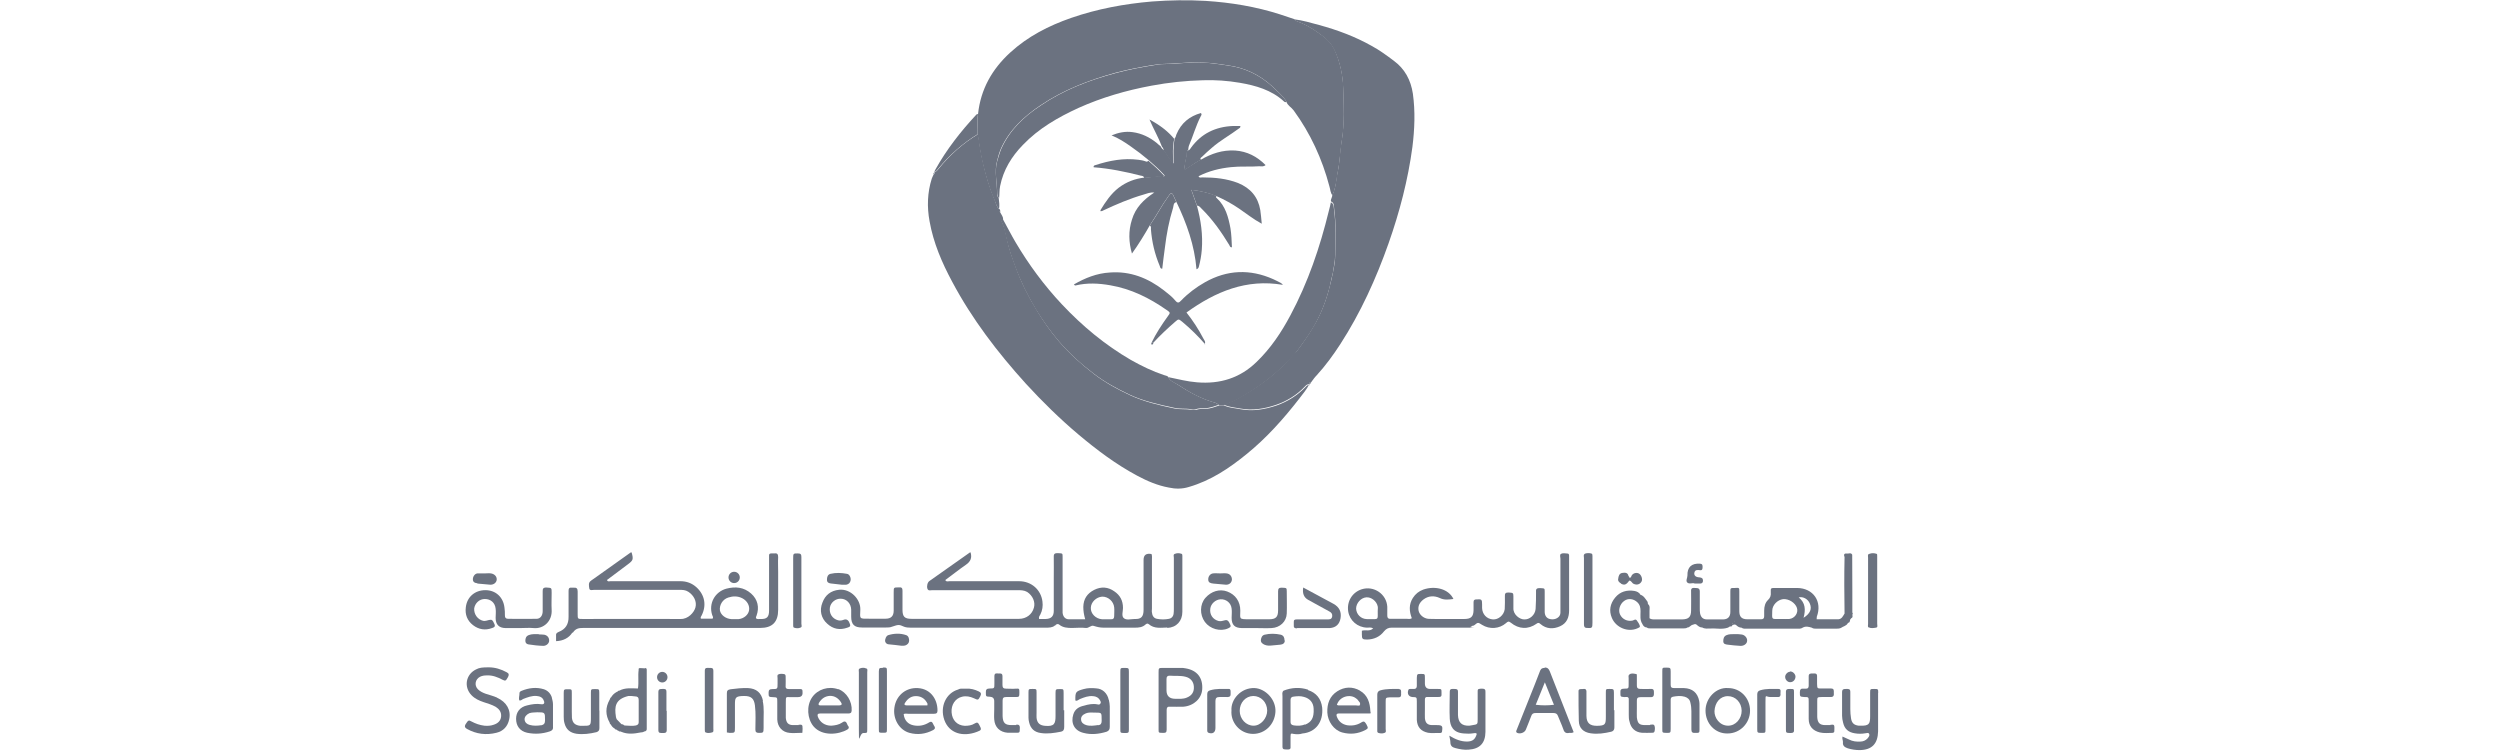 <svg version="1.2" xmlns="http://www.w3.org/2000/svg" viewBox="0 0 764.21 229.6" width="765" height="230">
	<title>digital2</title>
	<style>
		.s0 { fill: #6b7280 } 
	</style>
	<g>
	</g>
	<path class="s0" d="m400.21 117.42c-0.81 1.61-1.98 2.92-3.01 4.31-4.85 6.25-10.06 12.09-16.17 17.03-5.35 4.36-10.97 8.09-17.62 10.02-2.02 0.63-4.09 0.63-6.11 0.18-3.46-0.63-6.6-1.98-9.7-3.64-6.47-3.46-12.32-7.86-17.93-12.58-5.71-4.81-11.06-10.07-16.09-15.55-8.62-9.52-16.44-19.72-22.51-31.14-3.14-5.84-5.75-11.9-6.92-18.51-0.81-4.36-0.67-8.76 0.68-13.03 0.13-0.4 0.4-0.85 0.58-1.3 0.31-0.09 0.36-0.41 0.36-0.68 0.49-0.17 0.81-0.62 1.17-1.03 3.41-4.22 7.41-7.77 12.04-10.56 0.4 2.83 0.81 5.75 1.48 8.58 0.9 3.96 2.02 7.82 3.64 11.6 0.36 0.94 0.54 2.06 1.39 2.74q-0.14 0.6 0.32 1.08c0.31 0.67 0.9 1.25 0.81 2.06-0.41 0.32-0.5 0.59-0.23 1.04 0.81 1.66 1.08 3.46 1.49 5.25 0.58 2.79 1.57 5.44 2.56 8.14 1.66 4.58 3.77 8.89 6.33 13.07 2.07 3.46 4.36 6.74 7.01 9.84 3.24 3.78 6.88 7.01 10.74 9.98 3.33 2.56 7.05 4.58 10.87 6.38 4.36 2.02 8.99 3.1 13.66 4.09 1.67 0.35 3.42 0.09 5.22 0.4 0.44 0.04 0.98 0.04 1.43 0 0.9-0.31 1.85-0.31 2.79-0.31 1.53 0 2.87-0.59 4.31-1.04 0.41 0 0.9 0 1.35 0 1.62 0.81 3.33 0.81 5.08 1.17 3.77 0.72 7.46 0.04 10.96-1.12 3.33-1.17 6.29-3.01 8.76-5.53 0.41-0.4 0.68-0.9 1.4-0.67z"/>
	<path class="s0" d="m305.4 63.77c-0.85-0.72-0.98-1.8-1.43-2.7-1.62-3.77-2.7-7.68-3.64-11.59-0.68-2.88-1.04-5.71-1.49-8.58 0.14-2.07-0.31-4.14 0.14-6.2 0.81-7.51 4.27-13.62 9.79-18.69 5.44-4.99 11.82-8.23 18.65-10.61 8.04-2.78 16.31-4.31 24.76-5.03 5.44-0.41 10.92-0.5 16.35-0.18 7.73 0.49 15.37 1.75 22.78 4.13 1.44 0.5 2.93 0.95 4.32 1.44 0.18 0.32 0.45 0.49 0.81 0.63 2.33 0.81 4.45 2.02 6.47 3.46 2.06 1.39 3.91 2.88 5.03 5.21 1.71 3.78 2.56 7.77 2.7 11.86 0.13 5.31 0.44 10.61-0.45 15.95-0.36 2.39-0.54 4.86-0.86 7.28-0.18 1.49-0.54 2.97-0.72 4.5-0.27 1.7-0.58 3.46-1.3 4.98-0.67-0.8-0.63-1.84-0.94-2.78-2.2-8.36-5.8-16.18-10.92-23.19-0.68-0.94-1.8-1.43-2.2-2.6-0.23-0.41-0.45-0.81-0.77-1.17-1.12-1.3-2.33-2.47-3.59-3.6-3.82-3.5-8.31-5.66-13.44-6.38-3.64-0.58-7.37-1.07-11.09-0.94-2.88 0.14-5.76 0.45-8.59 0.49-1.16 0-2.33 0.23-3.46 0.36-3.82 0.63-7.59 1.35-11.32 2.34-8.13 2.25-15.91 5.21-22.96 9.98-5.03 3.37-9.44 7.45-12.04 13.16-0.54 1.26-0.9 2.56-1.21 3.86-0.86 3.24 0.04 6.52 0 9.8 0 0.54 0.18 1.17 0.53 1.62 0.14 1.03 0.27 2.15 0.09 3.19z"/>
	<path class="s0" d="m407.22 59.72c0.76-1.61 1.08-3.37 1.3-5.03 0.18-1.48 0.59-2.96 0.77-4.49 0.31-2.43 0.4-4.9 0.85-7.28 0.85-5.3 0.63-10.6 0.45-15.95-0.13-4.05-0.94-8.04-2.74-11.82-1.12-2.34-2.97-3.82-4.99-5.26-2.02-1.43-4.13-2.65-6.47-3.46-0.4-0.13-0.63-0.31-0.81-0.62 2.56 0.31 5.13 1.07 7.64 1.75 5.62 1.53 11.05 3.55 16.13 6.42 2.34 1.26 4.54 2.88 6.7 4.5 3.41 2.51 5.21 5.93 5.84 10.06 0.76 5.44 0.54 10.87-0.14 16.31-1.34 10.02-3.91 19.86-7.28 29.43-3.81 10.79-8.53 21.21-14.78 30.87-2.16 3.33-4.49 6.52-7.19 9.48-0.63 0.63-1.12 1.35-1.66 2.07-0.45 0-0.63 0.27-0.63 0.72-0.63-0.14-0.99 0.31-1.35 0.67-2.47 2.61-5.52 4.45-8.76 5.57-3.55 1.22-7.23 1.84-11.01 1.13-1.7-0.32-3.46-0.41-5.07-1.22 1.43-0.58 2.96-1.03 4.35-1.84 5.4-3.06 10.61-6.52 14.92-11.23 4.31-4.68 2.34-2.16 3.28-3.46 1.71-2.29 3.33-4.63 4.81-7.1 2.38-3.87 4-8.13 5.12-12.58 0.36-1.44 0.72-2.83 0.99-4.32 0.36-1.79 0.67-3.5 0.67-5.3 0.05-4.63 0.32-9.25-0.31-13.84-0.14-0.85 0.13-1.93-0.99-2.42-0.18-0.72 0.5-1.26 0.36-1.98z"/>
	<path class="s0" d="m298.98 34.79c-0.45 2.02 0 4.13-0.14 6.15q-6.91 4.27-12.04 10.56c-0.31 0.41-0.67 0.81-1.17 1.03 0-0.35 0.27-0.67 0.36-0.89 3.42-6.11 7.69-11.55 12.45-16.67 0.09-0.14 0.27-0.14 0.49-0.18z"/>
	<path class="s0" d="m400.21 117.42c0-0.45 0.14-0.68 0.63-0.72-0.09 0.27-0.27 0.58-0.63 0.72z"/>
	<path class="s0" d="m285.72 52.53c0 0.32-0.09 0.59-0.4 0.68q0-0.47 0.4-0.68z"/>
	<path class="s0" d="m306.57 66.91c1.31 2.38 2.52 4.77 3.87 7.06 4.04 6.83 8.71 13.16 14.15 18.96 6.25 6.65 13.21 12.44 21.12 17.03 3.28 1.84 6.6 3.46 10.15 4.63 0.45 0.13 0.95 0.22 1.26 0.53 0.5 1.31 1.8 1.62 2.79 2.3 3.55 2.33 7.28 4.4 11.45 5.57 0.5 0.09 0.81 0.49 1.26 0.67-1.43 0.41-2.83 1.04-4.31 1.04-0.94 0-1.89 0-2.79 0.31q-0.68 0.2-1.43 0c-1.71-0.31-3.6 0-5.26-0.45-4.63-0.99-9.3-2.02-13.62-4.04-3.81-1.8-7.54-3.82-10.87-6.38-3.91-2.97-7.55-6.25-10.74-9.98-2.65-3.1-4.94-6.38-7.05-9.84-2.47-4.13-4.63-8.49-6.29-13.07-0.99-2.65-1.89-5.31-2.56-8.14-0.41-1.75-0.72-3.59-1.49-5.25-0.27-0.45-0.13-0.81 0.23-1.13z"/>
	<path class="s0" d="m372.67 123.71c-0.41-0.18-0.72-0.54-1.22-0.68-4.22-1.12-7.9-3.19-11.5-5.57-0.99-0.58-2.29-0.99-2.78-2.25 2.92 0.59 5.79 1.35 8.76 1.58 7.01 0.58 13.12-1.31 18.15-6.2 4.31-4.14 7.59-9.03 10.38-14.29 5.39-10.07 9.03-20.8 11.73-31.86 0.27-0.9 0.45-1.84 0.63-2.69 1.03 0.49 0.85 1.52 0.98 2.38 0.63 4.67 0.41 9.3 0.32 13.84 0 1.75-0.41 3.55-0.67 5.3-0.32 1.48-0.72 2.92-0.99 4.36-1.13 4.4-2.74 8.62-5.13 12.58-1.48 2.47-3.19 4.81-4.85 7.1-0.9 1.21-2.16 2.29-3.23 3.46-4.36 4.62-9.48 8.13-14.97 11.23-1.34 0.72-2.87 1.21-4.31 1.8q-0.74 0-1.35 0z"/>
	<path class="s0" d="m305.4 63.77c0.41 0.27 0.41 0.67 0.32 1.12-0.32-0.31-0.45-0.67-0.32-1.12z"/>
	<path class="s0" d="m393.29 31.15c-0.31 0-0.63 0-0.81-0.23-3.82-3.5-8.58-4.85-13.52-5.7-3.69-0.63-7.46-0.9-11.23-0.77-5.31 0.14-10.47 0.68-15.73 1.66-7.73 1.44-15.19 3.6-22.29 6.79-6.29 2.88-12.22 6.29-17.03 11.32-3.46 3.55-5.97 7.64-6.96 12.58-0.27 1.31-0.14 2.61-0.32 3.82-0.35-0.49-0.58-1.12-0.58-1.61 0-3.24-0.9-6.52 0-9.8 0.4-1.3 0.76-2.61 1.26-3.82 2.6-5.75 6.92-9.84 12.04-13.21 7.01-4.76 14.78-7.73 22.96-9.93 3.69-0.99 7.5-1.75 11.28-2.34 1.17-0.22 2.34-0.4 3.46-0.4 2.83 0 5.75-0.36 8.58-0.49 3.77-0.18 7.46 0.4 11.1 0.94q7.61 1.09 13.48 6.42c1.21 1.17 2.51 2.3 3.55 3.55 0.31 0.41 0.58 0.77 0.76 1.22z"/>
	<path class="s0" d="m356.81 191.87c2.83-0.14 4.62-2.11 4.62-4.94 0-5.4 0-10.7 0-16.04 0-5.4 0-0.77 0-1.08 0-0.23-0.04-0.54-0.22-0.59-0.72-0.27-1.44-0.27-2.07 0-0.58 0.18-0.31 0.77-0.31 1.22 0 5.16 0 10.29 0 15.5 0 0.54 0 1.17-0.09 1.71-0.14 0.8-0.68 1.3-1.39 1.43q-1.85 0.36-3.69 0c-0.99-0.18-1.44-0.99-1.53-1.93-0.09-0.36 0-0.81 0-1.21 0-4.99 0-10.02 0-14.96 0-0.54 0.09-1.17-0.13-1.71q-2.43-0.45-2.43 1.8c0 5.12 0 10.15 0 15.27 0 2.07-0.72 2.88-2.69 2.79-1.17 0-2.61 0.49-3.42-0.32-0.67-0.67-0.18-2.02-0.18-3.05 0-2.25-0.9-3.91-2.65-5.08-1.89-1.35-4-1.53-6.15-0.45-2.12 1.08-3.28 2.74-3.33 5.21 0 1.22 0.18 2.38 0.58 3.78-1.79 0-3.37 0-4.98 0-1.13 0-1.8-0.81-1.93-1.98 0-0.45 0-0.81 0-1.26 0-5.3 0-10.56 0-15.86 0-1.12 0-1.03-1.44-1.12-0.81 0-1.31 0.09-1.26 1.12 0.04 2.16 0 4.32 0 6.47 0 3.37 0 6.7 0 10.07 0 1.66-0.81 2.42-2.47 2.47q-1.04 0-2.02 0c-0.18-0.68 0.22-1.04 0.4-1.4 0.63-1.25 0.81-2.6 0.63-3.95-0.45-3.59-3.37-6.2-7.14-6.2q-10.65 0-21.3 0c-0.36 0-0.95 0.27-1.26-0.36 2.11-1.53 4.09-3.14 6.25-4.63 1.48-0.99 1.97-2.15 1.48-3.82-0.05 0-0.18 0-0.18 0-4.14 2.92-8.22 5.8-12.36 8.72-0.63 0.4-0.9 1.53-0.67 2.34 0.27 0.81 0.99 0.49 1.48 0.49 0.54 0 1.17 0 1.8 0h24.31c0.98 0 1.97 0 2.92 0.54 1.7 1.12 2.56 3.1 2.06 4.81-0.54 2.06-2.33 3.41-4.53 3.41q-16.52 0-32.89 0c-2.12 0-2.75-0.67-2.75-2.78 0-1.89 0-3.87 0-5.8 0-0.72-0.18-1.12-0.98-1.03 0 0-0.14 0-0.18 0-1.53 0-1.53 0-1.53 1.48q0 2.77 0 5.62c0 1.66-0.81 2.47-2.47 2.47-1.67 0-3.28 0-4.95 0-3.1 0-2.92 0.18-2.78-2.74 0.13-3.19-2.97-6.47-6.47-6.11-2.56 0.27-4.27 1.61-5.12 3.95-0.95 2.34-0.41 4.76 1.48 6.43 1.8 1.66 3.86 2.02 6.15 1.21 0.5-0.18 1.04-0.27 0.81-1.03q-0.54-1.77-1.75-1.44c-0.58 0.22-1.21 0.4-1.89 0.22-1.79-0.49-2.78-2.06-2.51-3.91 0.22-1.52 1.75-2.78 3.37-2.69 1.75 0.04 3.1 1.48 3.14 3.37 0 0.67 0 1.43 0 2.11 0 2.38 0.95 3.32 3.28 3.32q3.69 0 7.42 0c0.54 0 1.17 0 1.7-0.22 2.16-0.72 2.16-0.72 3.82 0 0.63 0.22 1.26 0.27 1.94 0.27 13.74 0 27.58 0 41.33 0 0.95 0 1.94 0 2.7-0.59h0.04v-0.09c0.18 0 0.32-0.04 0.32-0.22 0.36-0.18 0.67-0.36 1.08 0 1.12 0.9 2.47 0.99 3.86 0.99 1.39 0 2.83-0.18 4.18 0 0.99 0.13 1.62-0.94 2.47-0.63 0.99 0.31 1.93 0.54 2.92 0.54 3.19 0 6.47 0 9.66 0 1.17 0 2.34-0.09 3.28-0.99 0.32-0.22 0.54-0.4 0.95-0.09 1.7 1.48 3.72 1.08 5.7 1.03zm-16.22-3.64c0 0.72-0.31 1.04-1.03 0.99-0.5 0-0.95 0-1.44 0-0.49 0-0.81 0-1.21 0-1.98-0.13-3.55-1.75-3.46-3.5 0.04-1.75 1.66-3.28 3.46-3.42 1.84-0.04 3.5 1.44 3.68 3.28 0.09 0.86 0 1.8 0 2.65z"/>
	<path class="s0" d="m175.1 193.35c0.81-1.3 1.8-1.48 3.19-1.48q27.05 0 54.1 0c3.68 0 5.48-1.8 5.48-5.53v-11.59c0-1.53-0.09-3.06 0-4.54 0-0.99-0.36-1.26-1.26-1.12-0.27 0-0.58 0-0.85 0q-0.74-0.01-0.67 0.72 0 0.4 0 0.67c0 5.39 0 10.69 0 16.09 0 1.97-0.68 2.65-2.65 2.56-0.45 0-0.95 0.13-1.31-0.18-0.13-0.32 0-0.54 0.14-0.86 0.9-2.51 0.36-4.94-1.67-6.74-2.24-1.97-4.8-2.2-7.59-1.48-3.5 0.99-5.44 4.54-4.31 8.04 0.09 0.36 0.49 0.72 0.09 1.13h-3.55c-0.18-0.45 0.09-0.72 0.22-0.95 1.58-3.1 0.99-6.29-1.53-8.62-1.43-1.31-3.1-1.89-4.98-1.89q-10.65 0-21.3 0c-0.4 0-0.81 0.27-1.12-0.36 2.15-1.62 4.26-3.19 6.42-4.81 1.62-1.21 1.71-1.52 1.12-3.64-0.13 0-0.26 0-0.31 0.05q-5.75 4.09-11.5 8.18c-0.23 0.18-0.5 0.31-0.68 0.49-0.8 0.58-0.54 1.53-0.45 2.29 0.14 0.77 0.95 0.45 1.49 0.45 0.49 0 0.94 0 1.44 0h24.62c0.94 0 1.84 0 2.74 0.59 1.71 1.12 2.65 3.01 2.16 4.8-0.41 1.53-2.25 3.6-4.54 3.51-9.98-0.05-19.91 0-29.93 0-1.53 0-1.53 0-1.53-1.53q0-3.41 0-6.87c0-0.9-0.31-1.26-1.25-1.17q-0.27 0-0.54 0c-0.77-0.09-0.99 0.22-0.99 0.99 0 2.65 0 5.34 0 7.9 0.04 2.3-0.94 3.82-3.01 4.63-0.59 0.27-0.9 0.5-0.81 1.13 0 0.49 0 1.03 0 1.7 2.2-0.09 3.95-0.99 4.99-2.65zm47.54-10.78c1.39-0.45 2.83-0.5 4.26 0.22 1.49 0.77 2.34 2.29 2.07 3.73-0.22 1.3-1.53 2.47-3.14 2.65-0.41 0-0.9 0-1.4 0q-0.48 0-0.9 0c-1.75-0.13-3.19-1.26-3.46-2.65-0.22-1.62 0.81-3.41 2.57-3.95z"/>
	<path class="s0" d="m469.63 190.61c0.58-0.4 0.81-0.36 1.3 0.09 1.8 1.53 3.91 1.57 5.93 0.67 2.12-0.94 2.79-2.74 2.79-4.89 0-5.26 0-10.43 0-15.68 0-0.36 0-0.68 0-1.04 0-0.31-0.13-0.63-0.45-0.63-0.67-0.04-1.48-0.22-2.02 0.09-0.49 0.27-0.18 0.99-0.18 1.49q0 7.81 0 15.63c0 0.63 0.09 1.31-0.31 1.89-0.63 0.85-1.8 1.21-2.97 0.9-0.94-0.23-1.48-0.99-1.53-2.07q0-3.1 0-6.2c0-1.17 0-1.08-1.44-1.17-0.85 0-1.3 0.14-1.21 1.13 0 1.7 0 3.5-0.13 5.25-0.14 1.84-1.85 3.33-3.55 3.19-1.26 0-3.37-1.44-3.24-3.5q0-1.75 0-3.55c0-1.08-0.13-1.08-1.44-1.17-0.98-0.04-1.21 0.31-1.16 1.17 0 1.3 0.04 2.6-0.05 3.91-0.22 1.84-1.98 3.28-3.64 3.14-1.89-0.13-3.23-1.61-3.28-3.5 0-0.36 0-0.68 0-1.08 0-1.53-0.13-1.66-1.75-1.53-0.54 0-0.86 0.18-0.86 0.81 0 0.81 0 1.66 0 2.47-0.04 2.02-0.8 2.7-2.83 2.7-2.78 0-5.48 0-8.26 0-0.95 0-1.85 0-2.79-0.05-1.48-0.18-2.65-1.26-2.92-2.47-0.27-1.44 0.31-2.51 1.44-3.41 1.53-1.17 3.28-1.26 4.99-0.5 1.43 0.72 2.78 0.5 4.22 0.32-1.44-3.06-5.57-4.14-9.21-2.88q-2.03 0.74-3.19 2.56c-1.26 1.98-1.13 4.09-0.32 6.2-0.58 0.36-1.07 0.18-1.48 0.18-1.75 0-3.41 0-5.12 0-0.77 0-0.9-0.45-0.9-1.03 0-0.9 0-1.75 0-2.65-0.22-3.91-4.13-6.52-7.82-5.35-2.92 0.95-4.58 3.73-4.13 6.74 0.45 2.83 2.83 4.9 5.75 4.99 0.54 0 1.21-0.18 1.89 0.22-1.04 1.04-2.34 0.36-3.46 0.72 0 0.45 0 0.72 0 1.13 0 1.39 0.18 1.57 1.61 1.57 2.12-0.05 3.91-0.86 5.17-2.52 0.72-0.85 1.39-1.12 2.38-1.12q10.74 0 21.48 0c7.14 0 1.71 0 2.56-0.23 0.27 0 0.32-0.13 0.45-0.31 0.32 0 0.49-0.05 0.76-0.23 1.08-0.89 1.08-0.89 2.34-0.08 2.29 1.43 5.26 1.25 7.32-0.54 0.5-0.45 0.77-0.68 1.44-0.14 2.47 2.02 5.3 2.16 7.91 0.32zm-50.77-1.44c-0.36 0-0.68 0-1.04 0-1.84-0.05-3.19-1.48-3.28-3.19 0-1.66 1.44-3.33 3.1-3.46 1.53-0.14 3.19 1.17 3.51 2.78 0.09 0.41 0 0.9 0 1.4 0 2.78 0.31 2.47-2.34 2.47z"/>
	<path class="s0" d="m159.06 191.91c1.35 0 2.7-0.13 4.05 0 3.05 0.32 5.75-2.11 5.52-5.61-0.09-1.71 0-3.37 0-5.13 0-1.66 0-1.52-1.62-1.66-1.07 0-1.12 0.45-1.12 1.22 0 1.97 0 4.04 0 6.02 0 1.34-0.72 2.33-1.89 2.33-2.87 0.05-5.75 0-8.67 0-0.67 0-1.03-0.36-0.99-1.12 0-0.72 0-1.53-0.13-2.29-0.36-3.24-2.7-5.35-5.84-5.35-3.15 0-5.62 2.02-5.98 5.26-0.27 2.15 0.41 4.04 2.2 5.43 1.76 1.35 3.73 1.67 5.8 0.9 0.58-0.18 1.12-0.4 0.76-1.21-0.58-1.26-0.76-1.48-1.66-1.26-0.58 0.14-1.12 0.36-1.75 0.27-1.71-0.4-2.88-1.98-2.79-3.77 0.23-1.62 1.58-2.92 3.24-2.92 1.8 0 3.14 1.12 3.32 2.96 0.14 0.95 0 1.84 0 2.83 0 1.98 0.99 3.06 3.01 3.1q2.24 0 4.41 0z"/>
	<path class="s0" d="m376.49 188.77c0 2.16 0.9 3.1 3.1 3.14q2.23 0 4.4 0c1.57 0 3.15 0.09 4.72 0 2.56-0.13 4.54-1.97 4.63-4.44 0.09-2.3 0-4.54 0-6.83 0-1.08-0.09-0.99-1.53-1.08-0.85 0-1.12 0.27-1.12 1.12 0 1.93 0 3.91 0 5.8 0 2.06-0.68 2.74-2.79 2.74-1.98 0-4 0-5.98 0-3.37 0-2.78-0.09-2.78-2.65 0-2.79-1.48-4.9-4-5.84-2.34-0.86-4.85-0.09-6.65 1.93-1.75 1.97-1.8 5.16-0.18 7.37 1.57 2.15 4.72 3.05 7.1 1.97 0.49-0.27 0.99-0.4 0.67-1.12-0.49-1.17-0.9-1.57-1.66-1.35-0.63 0.18-1.26 0.36-1.89 0.23-1.75-0.45-2.83-1.94-2.56-3.82 0.18-1.44 1.57-2.74 3.15-2.83 1.66-0.09 3.19 1.08 3.37 2.87 0.13 0.95 0 1.84 0 2.79z"/>
	<path class="s0" d="m472.19 204.09c-1.08 0-1.3 0.54-1.57 1.3-0.99 2.56-1.98 5.13-3.01 7.64-1.3 3.33-2.65 6.61-3.96 9.93-0.13 0.32-0.35 0.68 0.05 0.95 0.9 0.49 2.38 0 2.74-0.99 0.54-1.35 1.12-2.74 1.62-4.09 0.22-0.72 0.67-0.99 1.39-0.95 1.8 0 3.64 0 5.44 0 0.67 0 1.12 0.23 1.35 0.9 0.49 1.31 1.12 2.56 1.57 3.87 0.27 0.99 0.76 1.57 1.89 1.3 0.36-0.04 0.8 0.13 1.34-0.22-2.47-6.25-4.85-12.36-7.28-18.56-0.31-0.77-0.67-1.21-1.57-1.21zm-2.74 11.27c0.94-2.24 1.8-4.36 2.79-6.87 0.99 2.43 1.84 4.63 2.78 6.87-1.93 0.23-3.64 0.23-5.57 0z"/>
	<path class="s0" d="m151.96 213.17c-1.12-0.5-2.38-0.81-3.46-1.17-0.9-0.32-1.75-0.72-2.42-1.39-1.17-1.22-0.81-3.06 0.67-3.82 0.67-0.32 1.3-0.41 2.07-0.41 1.75-0.09 3.32 0.54 4.85 1.35 0.85 0.4 0.94 0.36 1.62-0.85 0.36-0.72 0.31-1.08-0.36-1.44-1.8-0.99-3.64-1.53-5.53-1.53-2.02 0-2.87 0.09-3.95 0.67-3.06 1.53-3.73 5.31-1.35 7.82 1.08 1.13 2.34 1.67 3.77 2.16 1.22 0.4 2.47 0.76 3.6 1.39 1.08 0.68 1.84 1.57 1.71 3.01-0.14 1.4-1.13 2.16-2.34 2.52-0.85 0.31-1.84 0.36-2.79 0.27-1.43-0.18-2.69-0.63-3.95-1.3-0.85-0.5-0.99-0.36-1.8 0.89-0.4 0.77-0.09 1.08 0.45 1.4q4.25 2.37 9.03 1.17c2.07-0.5 3.42-1.94 3.87-4.09 0.63-2.83-0.81-5.31-3.69-6.61z"/>
	<path class="s0" d="m453.86 210.56c-0.63-0.18-1.3-0.18-1.89 0-0.4 0.18-0.22 0.72-0.27 1.12 0 2.7 0 5.35 0 8.09 0 1.57 0 1.57-1.7 1.84-0.27 0-0.54 0.14-0.86 0.14-2.29 0.09-3.37-0.95-3.46-3.24 0-0.63 0-1.3 0-1.88 0-1.76 0-3.55 0-5.26 0-0.85-0.49-0.85-1.17-0.85-0.63 0-1.34-0.18-1.34 0.85 0 2.78-0.14 5.48 0 8.27 0.13 2.2 0.94 4.27 4.35 4.49 0.95 0.09 1.89 0.09 2.79-0.05 0.4 0 0.81-0.26 1.12 0.18-0.49 1.71-1.3 2.3-2.96 2.34-1.84 0-3.51-0.63-5.44-1.8 0.14 0.9 0.32 1.4 0.32 1.94 0 1.12 0.53 1.61 1.48 1.84 1.35 0.36 2.78 0.63 4.13 0.49 3.42-0.22 5.08-2.02 5.12-5.43q0-3.15 0-6.29c0-1.89 0-3.87 0-5.8 0-0.32 0.05-0.81-0.31-0.94z"/>
	<path class="s0" d="m362.42 204.22c-0.49-0.13-1.03-0.13-1.52-0.13q-2.7 0-5.26 0c-1.48 0-1.48 0-1.48 1.39v8.5c0 2.96 0 5.97 0 8.94 0 1.03 0 0.99 1.3 1.03 0.81 0 1.17-0.04 1.17-1.03 0-1.98 0-4.05 0-5.98 0-0.76 0.31-1.08 1.03-0.99 1.39 0 2.74 0.05 4.04 0 3.15-0.22 5.62-2.47 5.8-5.34 0.23-3.51-1.57-5.8-5.08-6.39zm0.36 8.95c-1.17 0.49-2.38 0.36-3.5 0.36q-2.7 0-2.7-2.61 0-1.66 0-3.33c0-0.71 0.18-1.16 1.08-1.12 1.57 0.14 3.15-0.09 4.72 0.32 1.53 0.36 2.47 1.48 2.56 2.96q0.2 2.48-2.16 3.42z"/>
	<path class="s0" d="m574.14 211.68c0-1.12-0.04-1.16-1.21-1.16-1.21 0-1.26 0-1.26 1.07q0 3.64 0 7.24c0 2.42-0.31 3.01-3.14 2.92q-0.18 0-0.36 0c-1.44-0.18-2.12-0.81-2.34-2.25q-0.22-1.39-0.22-2.78c0-1.71 0-3.51 0-5.31 0-0.98-0.59-0.89-1.26-0.89-0.72 0-1.26 0-1.26 0.98q0 3.6 0 7.19c0 0.68 0.13 1.44 0.31 2.11 0.45 1.98 1.62 2.97 3.6 3.28q1.57 0.27 3.14 0c0.41 0 0.99-0.35 1.22 0.18 0.27 0.54-0.18 0.99-0.54 1.44-0.59 0.59-1.26 0.86-2.02 0.9-1.26 0.09-2.48-0.04-3.6-0.63-0.63-0.27-1.26-0.58-1.98-0.9-0.18 0.72 0.18 1.22 0.14 1.71-0.14 1.17 0.58 1.57 1.48 1.89q1.75 0.54 3.64 0.54c3.73-0.05 5.53-1.93 5.62-5.71q0-5.85 0-11.77z"/>
	<path class="s0" d="m256.2 210.61c-2.96-1.04-6.24 0-7.95 2.47-1.8 2.6-1.48 6.56 0.41 8.85 2.65 3.14 7.72 2.56 10.37 0.99 0.45-0.27 0.54-0.59 0.32-0.99-0.14-0.18-0.32-0.36-0.36-0.63-0.31-0.81-0.76-1.12-1.57-0.5-0.99 0.68-2.16 0.86-3.33 0.95-1.97 0-3.46-1.08-4.09-2.74-0.22-0.72 0-0.99 0.72-0.99 1.4 0 2.83 0 4.18 0q2.24 0 4.4 0c0.59 0 0.99-0.14 1.04-0.85 0.18-2.79-1.53-5.67-4.09-6.61zm0.31 4.94q-1.39 0-2.78 0c-0.9 0-1.98 0-2.97 0-0.58 0-0.67-0.31-0.4-0.81 0.81-1.3 1.84-2.02 3.37-2.11 1.48 0 2.56 0.77 3.32 1.93 0.45 0.63 0.27 0.95-0.49 0.99z"/>
	<path class="s0" d="m279.84 210.25c-3.28 0.13-5.93 2.47-6.43 5.93-0.54 3.5 1.49 6.92 4.63 7.77 2.47 0.67 4.9 0.36 7.19-0.85 0.9-0.5 0.54-0.99 0.18-1.53-0.31-0.59-0.45-1.44-1.48-0.77-1.4 0.86-2.92 1.17-4.59 0.86-1.79-0.32-2.92-1.57-3.1-3.46 0.45-0.23 0.95-0.09 1.4-0.09 2.65 0 5.21 0 7.86 0 0.76 0 1.08-0.23 1.08-0.99 0-3.64-2.34-7.05-6.79-6.87zm3.64 5.3h-6.29c-0.72 0-0.9-0.32-0.49-0.86 0.85-1.3 1.98-2.11 3.64-1.97 1.53 0.13 2.56 0.99 3.19 2.33 0 0.14 0 0.32-0.05 0.59z"/>
	<path class="s0" d="m415.76 211.05c-2.34-1.34-4.77-1.21-6.97 0.18-2.33 1.49-3.14 3.78-3.05 6.47 0.13 2.75 1.97 5.4 4.54 6.12 2.47 0.67 4.85 0.44 7.14-0.77 0.85-0.49 0.85-0.58 0.27-1.71-0.4-0.58-0.58-1.21-1.57-0.58-1.31 0.85-2.83 1.08-4.36 0.85-1.57-0.31-2.65-1.25-3.15-2.74-0.18-0.54 0-0.85 0.59-0.85q2.23 0 4.4 0c1.48 0 2.97 0 4.36 0 1.44 0 0.99 0 0.94-0.67-0.13-2.61-0.81-4.95-3.19-6.3zm0.05 4.27c-0.23 0.5-0.86 0.23-1.31 0.23q-2.68 0-5.43 0c-0.09 0-0.18-0.09-0.41-0.18 0.86-2.7 4.18-3.33 5.84-1.98 0.27 0.18 0.5 0.36 0.63 0.59 0.23 0.4 0.86 0.76 0.54 1.34z"/>
	<path class="s0" d="m514.7 210.25q-1.49 0-2.97 0c-0.72 0-1.03-0.18-1.03-0.99q0-2.04 0-4c0-1.17-0.09-1.26-1.35-1.26-1.21 0-1.21 0-1.21 1.17q0 8.81 0 17.61c0 1.13 0 1.13 1.26 1.17 1.21 0 1.3 0 1.3-1.21 0-1.44 0-2.88 0-4.23 0-1.52 0-3.01 0-4.53 0-0.5 0.04-0.95 0.67-1.08 1.22-0.23 2.47-0.36 3.64 0 0.86 0.27 1.53 0.81 1.71 1.79 0.22 0.86 0.31 1.76 0.31 2.61 0 1.84 0 3.77 0 5.62 0 0.9 0.41 1.07 1.13 1.03 1.26 0 1.35 0 1.35-0.99 0-2.51 0-5.08 0-7.5 0-0.45 0-0.81-0.09-1.26-0.5-2.52-2.07-3.86-4.68-3.95z"/>
	<path class="s0" d="m338.92 213.84c-0.4-1.98-1.88-3.41-3.82-3.5-1.3-0.14-2.56-0.14-3.86 0.22-2.38 0.67-2.56 0.85-2.52 3.33 0 0 0 0.13 0.14 0.26 0.63 0 0.9-0.44 1.35-0.58 1.21-0.49 2.51-0.99 3.91-0.85 0.89 0.04 1.7 0.45 2.15 1.3 0.18 0.31 0.36 0.63 0.09 0.99-0.22 0.36-0.58 0.31-0.9 0.22-1.43-0.27-2.78 0-4.13 0.41-1.48 0.31-2.74 1.03-3.23 2.65-0.86 2.65 0.31 4.99 3.1 5.66 2.33 0.63 4.76 0.36 7.09-0.36 0.72-0.27 0.95-0.76 0.95-1.48q0-3.15 0-6.29c0-0.63-0.14-1.31-0.27-1.93zm-3.28 7.72c-1.21 0.18-2.47 0.36-3.64 0-0.81-0.27-1.48-0.76-1.53-1.66q-0.13-1.27 1.48-1.93c0.81-0.32 1.62-0.23 2.34-0.23 2.65 0.09 2.43-0.27 2.47 2.57 0 0.8-0.31 1.21-1.03 1.3z"/>
	<path class="s0" d="m168.72 213.21c-0.36-1.21-1.17-2.16-2.47-2.6-2.34-0.72-4.63-0.41-6.83 0.49-0.36 0.13-0.67 0.4-0.63 0.76 0.05 0.68-0.31 1.35-0.04 2.16 0.58 0.13 0.85-0.31 1.21-0.45 1.3-0.49 2.61-1.03 4.09-0.9 0.99 0.09 1.84 0.41 2.2 1.48 0.32 0.72 0 1.17-0.81 1.04-1.44-0.23-2.87 0-4.31 0.36-2.2 0.49-3.37 2.06-3.37 4.09 0 2.2 1.17 3.77 3.37 4.27 2.38 0.49 4.63 0.35 6.92-0.41 0.67-0.22 1.08-0.58 0.99-1.39q0-3.42 0-6.88c0-0.67-0.18-1.39-0.36-2.06zm-3.33 8.4c-1.17 0.18-2.33 0.22-3.46-0.09-0.85-0.23-1.48-0.72-1.57-1.66-0.05-0.81 0.58-1.53 1.48-1.94 0.81-0.27 1.62-0.18 2.38-0.27 2.39 0 2.39 0 2.39 2.48 0 0.89-0.32 1.34-1.22 1.52z"/>
	<path class="s0" d="m528.27 210.25c-3.69-0.32-6.92 3.1-6.92 6.87 0 4 2.96 7.1 6.74 7.01 3.82 0 6.87-3.15 6.87-6.96 0-3.91-2.96-6.92-6.69-6.92zm0 11.5c-2.65 0-4.23-2.43-4.18-4.45 0.13-2.61 1.71-4.58 4.09-4.58 2.33 0 4.18 1.93 4.22 4.45 0 2.47-1.84 4.58-4.13 4.58z"/>
	<path class="s0" d="m383.54 210.25c-4.27-0.18-7.37 3.59-7.1 6.87-0.31 3.55 2.52 7.1 6.56 7.14 3.73 0 6.65-2.92 6.88-6.74 0.22-3.77-3.06-7.09-6.34-7.27zm-0.36 11.5c-2.29 0-4.22-2.07-4.22-4.54 0-2.52 1.8-4.49 4.13-4.54 2.34 0 4.23 1.89 4.27 4.45 0 2.38-1.98 4.63-4.13 4.63z"/>
	<path class="s0" d="m399.85 210.74c-2.47-0.81-5.03-0.67-7.5 0.31-0.54 0.5-0.32 1.13-0.32 1.67q0 7.34 0 14.56c0 4.8 0 0.62 0 0.89 0 1.04 0.77 0.77 1.4 0.86 0.67 0 1.16 0 1.07-0.86q0-1.61 0-3.19c0-1.03 0.27-0.85 0.9-0.72 0.9 0.14 1.85 0.18 2.74-0.13 4.05-0.36 6.43-3.55 6.03-7.91-0.32-2.69-1.8-4.54-4.32-5.35zm-0.9 10.61c-1.08 0.45-2.24 0.49-3.46 0.31-0.72-0.13-1.03-0.45-0.99-1.12q0-1.66 0-3.32 0-1.67 0-3.33c0-0.67 0.32-0.99 0.95-1.03 1.03-0.14 2.11-0.23 3.14 0.09 1.85 0.49 2.92 1.79 2.97 3.64 0.13 2.74-0.63 4.04-2.61 4.85z"/>
	<path class="s0" d="m233.24 214.2c-0.49-2.52-2.02-3.82-4.62-3.95-1.8-0.05-3.51 0.13-5.26 0.36-0.85 0.13-1.21 0.4-1.17 1.3q0 3.14 0 6.29v5.62c0.36 0 0.63 0.13 0.81 0.13 1.66 0 1.66 0 1.66-1.62q0-3.41 0-6.83c0-2.29 0-2.83 2.88-2.83 2.11 0 2.96 0.81 3.23 2.88 0.32 2.47 0.14 4.94 0.14 7.37 0 0.81 0.31 0.99 0.99 1.03 1.39 0 1.52 0 1.52-1.53 0-0.49 0-0.94 0-1.44-0.04-2.29 0.23-4.53-0.27-6.83z"/>
	<path class="s0" d="m493.35 217.03c0-1.71 0-3.5 0-5.3 0-1.17-0.13-1.21-1.34-1.21-1.13 0-1.13 0-1.13 1.21q0 3.59 0 7.23c0 2.38-0.13 2.79-2.74 2.83-2.15 0-3.14-0.85-3.19-3.01q0-3.15 0-6.38c0-2.15 0-0.81 0-1.21-0.13-0.94-0.81-0.63-1.35-0.63-0.58 0-1.12-0.04-1.07 0.72 0 2.96 0 6.02 0.09 8.99 0.04 2.2 1.39 3.5 3.64 3.81 2.15 0.32 4.17 0 6.29-0.49 0.67-0.18 0.94-0.63 0.94-1.3 0-1.71 0-3.51 0-5.3z"/>
	<path class="s0" d="m183.19 217.12c0-1.89 0-3.64 0-5.44 0-1.12-0.09-1.12-1.3-1.12-1.17 0-1.26 0-1.26 1.12q0 3.78 0 7.6c0 2.51-0.09 2.51-2.56 2.51q-0.41 0-0.68 0c-1.57-0.18-2.38-0.85-2.56-2.42-0.04-0.59-0.04-1.26-0.04-1.89 0-1.84 0-3.77 0-5.62 0-1.25 0-1.25-1.13-1.25-1.21 0-1.34 0-1.34 1.16q0 3.64 0 7.24c0 0.63 0.04 1.3 0.22 1.93 0.5 1.98 1.71 2.97 3.69 3.28 2.06 0.27 4.04 0 6.11-0.49 0.67-0.23 0.89-0.59 0.89-1.26 0-1.8 0-3.51 0-5.3z"/>
	<path class="s0" d="m325.13 217.03c0-1.71 0-3.5 0-5.26 0-1.21-0.05-1.21-1.08-1.21-1.26 0-1.39 0-1.39 1.17q0 3.5 0 7.05c0 2.34-0.36 3.28-3.24 3.01-1.57-0.13-2.38-0.85-2.56-2.42-0.04-0.5 0-1.04 0-1.58 0-2.06 0-4.08 0-6.2 0-1.07-0.04-1.07-1.21-1.07-1.17 0-1.26 0-1.26 1.07 0 2.61 0 5.13 0 7.73 0 0.5 0.09 0.95 0.18 1.35 0.45 1.98 1.62 3.06 3.6 3.32 2.02 0.32 4.08 0 6.11-0.4 0.85-0.18 1.03-0.67 1.03-1.48 0-1.75 0-3.42 0-5.08z"/>
	<path class="s0" d="m559.58 221.57c-0.49 0-1.07 0-1.61 0-1.71 0-2.38-0.72-2.47-2.47 0-0.81 0-1.71 0-2.47 0-0.77 0-1.58 0-2.3 0-1.3 0-1.3 1.34-1.34q1.4 0 2.79 0c0.99 0 0.99-0.63 0.94-1.31 0-0.63 0.14-1.34-0.94-1.3q-1.39 0-2.79 0c-1.34 0-1.34 0-1.39-1.35 0-0.76 0-1.57 0-2.29 0.05-0.99-0.49-0.99-1.26-0.94-0.58 0-1.35-0.14-1.3 0.94q0 1.39 0 2.79 0 0.99-0.9 0.9-0.4 0-0.67 0c-0.86-0.09-1.13 0.27-1.13 1.12 0 1.3 0 1.35 1.35 1.44 1.35 0 1.35 0 1.35 1.48 0 1.71 0 3.5 0 5.21 0 2.25 1.26 3.6 3.41 4.14 1.31 0.31 2.61 0.13 3.82 0.13 0.27 0 0.5-0.13 0.59-0.36 0-0.54 0.09-1.17 0-1.75-0.14-0.59-0.77-0.36-1.22-0.36z"/>
	<path class="s0" d="m310.71 221.57c-0.5 0-0.95 0-1.44 0-2.02 0-2.7-0.63-2.79-2.74 0-1.62 0-3.15 0-4.76 0-0.86 0.32-1.08 1.13-1.08q1.48 0 2.96 0c0.99 0 1.04-0.14 1.04-1.4 0-1.21-0.05-1.21-1.04-1.16-0.99 0.09-1.98 0-2.96 0-0.81 0-1.17-0.23-1.17-1.08 0-0.9 0-1.76 0-2.7 0-0.9-0.5-0.9-1.13-0.85-0.53 0-1.34-0.32-1.34 0.81q0 1.14 0 2.29c0 1.44 0 1.48-1.4 1.48-0.94 0-1.25 0.32-1.21 1.21 0 1.26 0 1.26 1.26 1.31q1.3 0.09 1.3 1.34c0 0.81 0 1.71 0 2.48 0 1.07-0.09 2.11 0 3.14 0.18 2.38 1.71 3.87 4.14 4.05 0.8 0 1.66 0 2.47 0 1.21 0 1.17 0 1.21-1.31 0.09-0.99-0.31-1.26-1.17-1.17z"/>
	<path class="s0" d="m504.32 221.57c-0.5 0-0.9 0-1.39 0-1.85 0-2.34-0.5-2.57-2.38-0.04-0.9 0-1.84 0-2.74 0-0.77 0-1.58 0-2.3-0.04-0.89 0.32-1.12 1.13-1.12q1.57 0 3.14 0c0.99 0 0.95-0.67 0.95-1.3 0-0.72 0-1.3-0.99-1.21-1.08 0.04-2.11 0-3.15 0-0.76 0-1.12-0.32-1.08-1.08 0-0.86 0-1.71 0-2.65 0-0.9 0-0.81-0.4-0.86-0.63-0.13-1.3-0.27-1.84 0.14-0.5 0.31-0.23 0.85-0.27 1.3q0 0.89 0 1.71c0 1.3 0 1.35-1.35 1.35-0.94 0-1.26 0.31-1.17 1.25 0 1.17 0 1.22 1.08 1.31q0.22 0 0.4 0c0.86-0.14 1.17 0.18 1.08 1.03 0 1.48 0 2.97 0 4.36 0 0.72 0 1.44 0.23 2.11 0.4 1.98 1.71 3.24 3.73 3.42 1.08 0.08 2.11 0 3.14 0 0.32 0 0.63 0 0.77-0.41 0.13-0.54 0.18-1.17 0-1.71-0.27-0.63-0.81-0.31-1.26-0.36z"/>
	<path class="s0" d="m439.26 221.57c-0.5 0-0.9 0-1.4 0-1.48 0-2.15-0.63-2.29-2.11-0.04-0.95 0-1.85 0-2.83q0-1.41 0-2.88c0-0.58 0.23-0.85 0.86-0.76q1.48 0 2.96 0c1.26 0 1.3-0.14 1.26-1.31 0-1.16 0-1.16-1.17-1.16-0.76 0-1.57 0-2.29 0q-1.62 0-1.62-1.67c0-0.58 0-1.08 0-1.61 0-1.31 0-1.31-1.17-1.31-1.16 0-1.25 0-1.3 1.22 0 0.8 0 1.7 0 2.47 0 0.58-0.31 0.9-0.85 0.9-0.36 0-0.68 0-1.08 0-0.36 0-0.54 0-0.67 0.35-0.41 1.13 0.13 2.03 1.25 2.12 1.31 0.04 1.35 0.04 1.35 1.39 0 1.84 0 3.77 0 5.62 0.14 2.24 1.3 3.46 3.42 3.91 1.21 0.22 2.47 0 3.68 0.08 0.45 0 0.63-0.22 0.63-0.67 0.22-1.48 0-1.75-1.62-1.75z"/>
	<path class="s0" d="m244.21 221.57q-0.88 0-1.75 0c-1.49 0-2.12-0.72-2.25-2.2 0-0.86 0-1.71 0-2.65 0-0.9 0-1.4 0-2.07 0-1.98 0-1.62 1.53-1.62h2.11q1.48 0 1.48-1.26c0-1.21 0-1.25-1.44-1.21q-1.29 0-2.65 0c-0.76 0-1.17-0.18-1.08-1.03 0.05-0.9 0-1.76 0-2.65 0-0.41 0-0.81-0.45-0.9-0.62-0.09-1.3-0.18-1.84 0.13-0.36 0.18-0.18 0.77-0.18 1.17 0 0.49 0 1.08 0 1.62 0 1.62 0 1.66-1.62 1.66-0.85 0-1.12 0.31-1.12 1.12 0 1.22 0 1.31 1.39 1.35 1.26 0.05 1.26 0.05 1.26 1.44 0 1.75 0 3.64 0 5.39 0.09 2.29 1.58 3.91 3.78 4.09 1.08 0.13 2.11 0 3.14 0 1.08 0 0.68 0 0.77-0.36 0.04-0.54 0.09-1.17 0-1.75-0.18-0.59-0.81-0.36-1.26-0.36z"/>
	<path class="s0" d="m396.48 191.91c1.8 0 3.64 0 5.44 0 1.8 0 3.05 0 4.58 0 1.84-0.13 2.97-1.16 3.28-3.01 0.32-1.93-0.36-3.41-2.16-4.4-3.05-1.66-6.06-3.28-9.25-4.99q-0.45 2.7 1.53 3.78 3.23 1.74 6.47 3.55c0.63 0.31 0.99 0.81 0.85 1.57-0.18 0.85-0.76 0.85-1.48 0.85h-1.22q-4.04 0-8.08 0c-0.68 0-0.99 0.14-0.95 0.86q0 0.48 0 0.89c-0.09 0.77 0.27 0.99 0.99 0.99z"/>
	<path class="s0" d="m297.95 221.07c-0.9 0.59-1.98 0.72-3.06 0.72-2.29-0.13-3.82-1.7-4-4.09-0.18-2.33 1.12-4.31 3.19-4.8 1.26-0.32 2.47-0.05 3.6 0.45 1.34 0.63 1.34 0.63 2.02-0.68 0.31-0.67 0.18-1.08-0.5-1.39-1.21-0.58-2.47-0.94-3.86-0.85-0.58 0-1.08 0-1.62 0-0.31 0-0.54 0.13-0.85 0.27-3.64 1.07-5.62 5.16-4.22 9.25 1.48 4.18 5.7 5.3 9.97 3.69 1.48-0.54 1.48-0.72 0.72-2.16-0.41-0.81-0.72-0.81-1.48-0.36z"/>
	<path class="s0" d="m571.22 191.69c0.72 0.36 1.48 0.22 2.25 0.09 0.63-0.09 0.36-0.77 0.36-1.21q0-9.57 0-19.15c0-6.33 0-1.03 0-1.61 0-0.23 0-0.59-0.18-0.59-0.72-0.27-1.53-0.27-2.2 0-0.63 0.09-0.41 0.77-0.41 1.22q0 4.98 0 10.02c0 3.32 0 6.78 0 10.15 0 0.4-0.18 0.94 0.18 1.12z"/>
	<path class="s0" d="m242.72 191.78c0.63 0.22 1.31 0.27 1.94 0 0.63-0.18 0.31-0.77 0.31-1.21q0-5.08 0-10.2v-1.22c0-2.96 0-5.97 0-8.94 0-0.81-0.18-1.12-1.08-1.12-1.43 0-1.43 0-1.43 1.62v18.24c0 0.67 0 1.44 0 2.11 0 0.31 0 0.63 0.26 0.72z"/>
	<path class="s0" d="m484.19 180.55q0 5.12 0 10.2c0 0.67 0.13 1.12 0.94 1.12 1.53 0.13 1.66 0 1.66-1.57 0-5.67 0-11.33 0-17.08v-3.32c0-0.32 0-0.68-0.31-0.77-0.58-0.18-1.3-0.18-1.89 0-0.67 0.27-0.4 0.95-0.4 1.35q0 5.03 0 10.02z"/>
	<path class="s0" d="m343.73 204.09c-1.26 0-1.26 0-1.26 1.3 0 2.83 0 5.62 0 8.45 0 2.97 0 5.98 0 8.94 0 1.17 0 1.17 1.17 1.21 1.3 0 1.44 0 1.44-1.07q0-8.81 0-17.62c0-1.16-0.05-1.21-1.35-1.21z"/>
	<path class="s0" d="m264.79 204.27c-0.59-0.31-1.26-0.27-1.85-0.05-0.63 0.18-0.4 0.72-0.4 1.17q0 8.68 0 17.39c0 5.8 0.09 1.21 1.39 1.21 1.17 0 1.17 0 1.17-1.16 0-2.88 0-5.71 0-8.63 0-2.97 0-5.84 0-8.76 0-0.36 0.18-0.95-0.18-1.17z"/>
	<path class="s0" d="m269.91 204.09c-1.17 0-1.17 0-1.26 1.08q0 4.44 0 8.81c0 2.87 0 5.84 0 8.76 0 1.17 0 1.17 1.17 1.17 1.26 0 1.3 0 1.3-1.08q0-8.85 0-17.75c0-1.08-0.04-1.12-1.3-1.12z"/>
	<path class="s0" d="m427.66 210.52c-1.84 0-3.77-0.09-5.61 0.4-0.72 0.18-1.04 0.58-1.04 1.35 0 1.75 0 3.41 0 5.12v5.66c0 0.36-0.09 0.72 0.32 0.9 0.58 0.18 1.26 0.27 1.89 0 0.63-0.18 0.36-0.81 0.36-1.21q0-4.17 0-8.27c0-1.26 0-1.3 1.25-1.39 0.86 0 1.71 0 2.65 0 0.86 0 0.86-0.59 0.81-1.22 0-0.58 0.18-1.3-0.76-1.3z"/>
	<path class="s0" d="m375.5 210.52c-1.84 0-3.73-0.14-5.53 0.4-0.67 0.18-0.94 0.49-0.94 1.26 0 1.71 0 3.5 0 5.21v5.66c0 0.36 0 0.68 0.36 0.86 1.26 0.49 2.15-0.09 2.15-1.44 0-2.79 0-5.48 0-8.27 0-0.94 0.41-1.21 1.26-1.21 0.63 0 1.31 0 1.89 0 1.71 0.09 1.48-0.41 1.48-1.8 0-0.4-0.18-0.76-0.58-0.67z"/>
	<path class="s0" d="m543.63 210.52c-1.84 0-3.73-0.14-5.52 0.4-0.68 0.18-0.95 0.58-0.95 1.26 0 1.71 0 3.5 0 5.21 0 1.8 0 3.68 0 5.44 0 1.08 0.09 1.12 1.31 1.12 1.21 0 1.21 0 1.21-1.12q0-4.1 0-8.27c0-2.79 0-1.53 1.57-1.57 0.72 0 1.53 0 2.29 0 0.72 0 0.81-0.59 0.72-1.13 0-0.58 0.27-1.34-0.63-1.34z"/>
	<path class="s0" d="m197.21 204.22c-0.5 0-1.08-0.08-1.57-0.08q-0.54 0-0.41 0.53c-0.27 1.89 0.09 3.78-0.22 5.71 0.31 0 0.58-0.13 0.9-0.18-0.27 0.05-0.59 0.14-0.9 0.18-1.94-0.04-3.91-0.31-5.71 0.67h-0.09c-0.22 0-0.4 0.18-0.54 0.36h-0.13c-0.81 0.45-1.35 0.99-1.8 1.76-0.18 0-0.23 0.09-0.23 0.31 0 0.09-0.13 0.23-0.17 0.36q-1.97 3.51 0.04 7.01c0 0.31 0.18 0.45 0.36 0.58 0.27 0.54 0.63 0.9 1.12 1.17 0.14 0.23 0.32 0.36 0.63 0.36 0.14 0.18 0.32 0.32 0.5 0.32 0.13 0.13 0.31 0.31 0.54 0.22 0.13 0 0.31 0.09 0.44 0.14 1.89 0.8 3.87 0.58 5.85 0.18 0.45 0 0.8-0.09 1.16-0.32h0.23l0.09-0.09c0.31-0.13 0.4-0.36 0.4-0.67q0-8.99 0-17.98c0-0.31 0-0.54-0.45-0.67zm-5.66 18.69c0 0.05-0.09 0.18-0.13 0.32 0-0.14 0.13-0.27 0.13-0.32zm-1.62-1.66c-0.49-0.49-0.94-0.99-1.43-1.48-0.05-0.27-0.23-0.54-0.23-0.81-0.45-2.97-0.27-5.3 3.82-6.29 0.68 0 1.35 0 2.11 0.13 0.68 0 1.04 0.32 1.04 1.08 0 2.29 0 4.54 0 6.83 0 0.58-0.32 0.85-0.95 0.99-1.08 0.22-2.2 0-3.23 0h-0.14c0-0.09-0.18-0.09-0.18-0.09-0.18-0.23-0.45-0.32-0.76-0.32zm0.49 0.32q-0.09 0-0.18 0 0.09 0 0.18 0z"/>
	<path class="s0" d="m203.72 217.21c0-1.89 0-3.86 0-5.8 0-0.98-0.54-0.89-1.21-0.89-0.76 0-1.26 0-1.26 0.98 0 3.87 0 7.69 0 11.6 0 1.03 0.63 0.85 1.31 0.89 0.76 0 1.25 0 1.25-0.94 0-1.93 0-3.91 0-5.84z"/>
	<path class="s0" d="m218.06 214.15q0-4.58 0-9.16c0-1.03-0.63-0.9-1.31-0.9-0.63 0-1.3-0.18-1.3 0.85 0 6.07 0 12.05 0 18.11 0 0.27 0 0.68 0.27 0.77 0.58 0.26 1.3 0.17 1.89 0 0.63-0.09 0.45-0.72 0.45-1.17q0-4.26 0-8.58z"/>
	<path class="s0" d="m548.4 217.48c0-1.93 0-3.91 0-5.8 0-1.16 0-1.16-1.17-1.16-0.81 0-1.35 0-1.3 1.03 0 3.82 0 7.59 0 11.41 0 0.99 0.13 0.99 1.34 1.03 0.81 0 1.22-0.17 1.13-1.03 0-1.8 0-3.64 0-5.44z"/>
	<path class="s0" d="m517.93 178.3c0.59 0 1.04 0 1.53 0 0.54 0 1.03 0 1.12-0.81 0-0.76-0.31-0.99-1.07-1.08-1.17-0.04-1.71-0.58-1.58-1.39 0.18-0.99 0.99-0.9 1.67-0.81 0.76 0.14 0.85-0.36 0.85-0.94 0-0.54 0-0.99-0.81-1.04-2.52-0.18-3.91 1.04-3.82 3.64 0 0.72-0.63 1.62 0 2.16 0.63 0.49 1.48 0.04 2.11 0.18z"/>
	<path class="s0" d="m564.93 190.3c0.45 0 0.5-0.36 0.59-0.72 0-0.14 0.04-0.27 0.09-0.32 0.09-0.13 0.22-0.22 0.27-0.36 0.53-0.18 0.44-0.63 0.35-1.08 0.18-0.22 0.18-0.4 0-0.67q0-3.23 0-6.47c0-3.68 0-7.46-0.04-11.19-0.36-0.76-1.12-0.27-1.66-0.36-0.9-0.13-0.95 0.45-0.68 1.08-0.13 5.71-0.09 11.5 0 17.26-0.49 0.76-0.81 1.66-1.88 1.75-2.21 0-4.36 0-6.65 0 0-0.41 0-0.59 0.04-0.77 1.75-4.62-1.03-8.76-6.02-8.8q-3.32 0-6.69 0c-1.35 0-1.4 0-1.35 1.35 0.09 0.94-0.14 1.66-0.86 2.33-0.85 0.81-1.16 1.98-1.16 3.24 0 1.21 0 1.16 0 1.7 0 0.68-0.27 0.95-0.95 0.95-1.39 0-2.83 0-4.18 0-1.75 0-2.47-0.77-2.47-2.47 0-1.98 0-4.05 0-6.02 0-1.17 0-1.17-1.35-1.08-1.39 0-1.39 0-1.39 1.17 0 2.02 0 4.13 0 6.15 0 1.44-0.72 2.25-2.16 2.29-1.66 0-3.23 0-4.94 0-1.26 0-1.89-0.63-2.15-1.84-0.09-0.49-0.09-1.08-0.09-1.53 0-1.75 0-3.41 0-5.16 0-1.04-0.59-1.04-1.4-1.08-0.76-0.09-1.35 0-1.26 1.03 0.05 1.93 0 3.91 0 5.8 0 2.06-0.76 2.74-2.78 2.78q-4.17 0-8.27 0c-0.63 0-1.17 0-1.66-0.36 0-0.76 0-1.57 0-2.29 0-0.67 0.22-1.44-0.41-1.98-0.22-0.22 0-0.67-0.31-0.94-0.58-0.76-1.03-1.66-2.07-1.98-0.36-0.71-1.12-1.03-1.84-1.16-2.29-0.36-4.36 0.18-5.89 2.06-1.52 1.84-1.93 4-0.98 6.2 1.25 2.97 4.89 4.45 7.77 3.19 0.36-0.22 0.94-0.27 0.76-0.81-0.18-0.62-0.58-1.16-0.94-1.66-0.45-0.49-0.85 0-1.3 0.09-1.53 0.32-3.1-0.4-3.78-1.84-0.67-1.35-0.04-3.28 1.26-4.18 1.21-0.9 2.88-0.67 4 0.41 0.81 0.76 0.99 1.66 0.99 2.74 0 1.34-0.23 2.69 0.54 3.86 0.27 0.67 0.72 1.08 1.39 1.12 0.31 0.27 0.58 0.27 0.99 0.27 3.37 0 6.83 0 10.24 0 0.41 0 0.81 0 1.17-0.27 0.72 0 1.03-0.8 1.71-0.85 0.4-0.18 0.76-0.31 1.12 0 0.5 0.49 1.04 0.85 1.71 0.85 0.76 0.45 1.62 0.32 2.43 0.32 1.79-0.14 3.59 0.36 5.39-0.27 0.22-0.09 0.49-0.27 0.67-0.41 0.36 0.18 0.54 0 0.68-0.31 0.35-0.18 0.67-0.36 1.12-0.13 0.49 0.49 1.03 0.85 1.71 0.85 0.49 0.4 1.12 0.31 1.7 0.31 5.08 0 10.07 0 15.15 0 0.62 0 1.3 0.09 1.84-0.31 0.94-0.54 1.84-0.27 2.78 0 0.45 0.31 0.86 0.31 1.35 0.31 1.98 0 4.05 0 6.02 0 0.5 0 1.04 0 1.53-0.22 0.67-0.5 1.66-0.59 2.11-1.44zm-11.68-5.84c0.67 1.57 0.13 3.01-1.93 4.31 0.67-2.47 0.58-4.58-1.49-6.24 1.4-0.32 2.88 0.54 3.42 1.93zm-11.5 2.16c0-1.76 1.61-3.33 3.28-3.55 1.75-0.18 3.77 1.12 4.27 2.69 0.49 1.53-0.68 3.19-2.34 3.37-0.77 0.05-1.57 0-2.29 0q-0.28 0-0.5 0c-2.78 0-2.47 0.36-2.42-2.6zm-11.42 3.1c-0.09 0-0.18 0.13-0.22 0.27 0-0.14 0.04-0.27 0.22-0.27zm-27.76-0.5c0.13 0.77 0.27 1.17 0.49 1.44-0.22-0.27-0.36-0.67-0.49-1.44zm27.18 1.04c0 0.22-0.13 0.4-0.22 0.58 0-0.18 0.13-0.36 0.22-0.58q0.13 0 0.27 0-0.14 0-0.27 0z"/>
	<path class="s0" d="m392.66 195.73c0-0.81-0.22-1.52-1.12-1.79-1.66-0.36-3.33-0.41-4.99 0-0.81 0.22-1.03 0.94-1.12 1.61-0.05 0.77 0.45 1.13 1.08 1.44 0.81 0.36 1.61 0.32 2.38 0.23 0.81-0.05 1.62-0.18 2.47-0.23 0.81-0.09 1.39-0.45 1.39-1.3z"/>
	<path class="s0" d="m532.04 197.35c1.03 0.05 1.98-0.63 2.02-1.48 0.14-0.81-0.58-1.8-1.57-1.98-0.67-0.13-1.44-0.13-1.75-0.13-1.21 0-2.16-0.05-2.97 0.31-0.85 0.36-0.99 1.12-0.99 1.84 0 0.9 0.68 0.99 1.4 1.08 1.26 0.14 2.56 0.32 3.82 0.36z"/>
	<path class="s0" d="m164.68 193.76c-1.26 0-2.11-0.05-2.97 0.27-0.9 0.31-1.12 0.98-1.12 1.79 0 0.59 0.36 0.99 0.94 1.08 1.49 0.23 3.01 0.41 4.54 0.45 0.94 0 1.75-0.72 1.8-1.53 0.04-0.94-0.5-1.66-1.48-1.88-0.68-0.09-1.44-0.09-1.71-0.09z"/>
	<path class="s0" d="m145.9 178.3c1.34 0.09 2.65 0.27 4 0.36 1.07 0 1.79-0.63 1.93-1.44 0.13-1.03-0.63-1.84-1.75-2.02-0.59-0.09-1.26 0-1.89 0-0.77 0-1.57 0-2.29 0-0.81 0.13-1.35 0.99-1.35 1.8 0 0.89 0.63 1.16 1.39 1.21z"/>
	<path class="s0" d="m276.74 197.22c0.63-0.23 1.12-0.68 1.17-1.4 0-0.76-0.18-1.48-0.9-1.75-1.8-0.63-3.73-0.54-5.48 0-0.63 0.18-1.08 1.3-0.95 1.93q0.27 0.9 1.31 0.9c1.21 0.09 2.38 0.27 3.63 0.41 0.36 0 0.81 0.04 1.17-0.09z"/>
	<path class="s0" d="m370.78 178.3c1.35 0.09 2.65 0.27 4 0.36 1.03 0 1.71-0.63 1.8-1.57 0-0.99-0.59-1.76-1.62-1.89-0.63-0.09-1.3 0-1.93 0-0.72 0-1.53-0.09-2.25 0-0.9 0.13-1.48 0.99-1.44 1.89 0 0.94 0.72 1.12 1.49 1.21z"/>
	<path class="s0" d="m254.18 178.3q1.57 0.18 3.15 0.36c0.4 0 0.9 0 1.35 0 0.8-0.14 1.21-0.63 1.34-1.35 0.14-0.81-0.36-1.89-1.12-1.98-1.66-0.31-3.37-0.4-5.03 0-0.81 0.18-1.13 0.99-1.08 1.85 0 0.85 0.63 1.03 1.3 1.12z"/>
	<path class="s0" d="m224.41 178.16c-0.95 0-1.72-0.77-1.72-1.73 0-0.95 0.77-1.73 1.72-1.73 0.96 0 1.73 0.78 1.73 1.73 0 0.96-0.77 1.73-1.73 1.73z"/>
	<path class="s0" d="m495.51 178.34c1.04 0.54 1.62 0.36 2.52-0.94 0.67 0 0.81 0.76 1.35 0.99 0.98 0.45 1.93 0.18 2.42-0.72 0.36-0.63 0-1.84-0.67-2.34-0.68-0.49-1.75-0.31-2.29 0.41-0.23 0.31-0.18 0.81-0.72 0.81v-0.14h-0.09c0-0.18-0.05-0.31-0.23-0.4-0.18-1.13-1.12-1.08-1.93-0.95-0.9 0.14-1.12 0.99-1.21 1.76-0.18 0.67 0.31 1.16 0.9 1.48z"/>
	<path class="s0" d="m202.44 208.54c-0.88 0-1.59-0.72-1.59-1.62 0-0.89 0.71-1.62 1.59-1.62 0.89 0 1.6 0.73 1.6 1.62 0 0.9-0.71 1.62-1.6 1.62z"/>
	<path class="s0" d="m547.18 205.26c-0.76 0-1.57 0.9-1.48 1.66 0 0.81 0.85 1.62 1.57 1.53 0.95 0 1.62-0.86 1.58-1.8-0.09-0.76-0.86-1.53-1.67-1.48z"/>
	<path class="s0" d="m367.05 48.76c3.24-1.89 6.65-3.05 10.52-2.83 3.68 0.27 6.65 1.8 9.3 4.45-0.68 0.58-1.35 0.36-1.89 0.36-2.88 0.22-5.75-0.05-8.67 0.27-3.46 0.36-6.79 1.17-9.93 2.78 0.22 0.59 0.81 0.36 1.21 0.36 3.73 0 7.37 0.36 10.87 1.71 3.82 1.57 6.11 4.27 6.79 8.27 0.18 1.26 0.31 2.56 0.45 4.18-2.61-1.4-4.67-3.1-6.88-4.59-2.15-1.48-4.49-2.74-6.87-3.82-2.43-0.98-4.94-1.61-7.77-1.93 0.58 1.75 1.16 3.28 1.7 4.81 1.22 4.45 1.85 8.94 1.49 13.52-0.14 1.76-0.45 3.42-0.86 4.99-0.09 0.32-0.13 0.72-0.76 0.94-0.59-7.32-3.01-14.06-6.16-20.62-0.36-0.72-0.67-1.48-1.03-2.2-0.27-0.49-0.63-0.49-0.94-0.14-0.18 0.23-0.36 0.5-0.5 0.68-2.02 2.78-3.64 5.88-5.57 8.72-1.71 3.01-3.5 5.93-5.53 8.76-0.99-3.46-1.12-6.92 0-10.38 1.08-3.6 3.51-6.11 6.83-8.27-1.39-0.13-2.33 0.36-3.32 0.63-4.18 1.21-8.27 2.96-12.22 4.81-0.27 0.13-0.5 0.31-0.81 0.22 0-0.04-0.18-0.18-0.14-0.22 1.58-2.61 3.24-5.08 5.62-6.92 2.38-1.8 5.03-2.79 7.91-3.1 1.75-0.09 3.46-0.41 5.21-0.32 0.27 0 0.72 0.23 0.9-0.36-1.48-1.66-3.15-3.14-4.85-4.62q-2.62-2.23-5.44-4.18c-1.84-1.31-3.78-2.56-5.93-3.42 2.11-0.85 4.18-1.3 6.42-0.99 2.79 0.36 5.26 1.58 7.42 3.33 0.36 0.31 0.76 0.72 1.16 0.99 0.23 0.49 0.59 0.94 1.08 1.25 1.08 1.31 1.71 2.84 2.88 4 0 0.18 0.09 0.18 0.09 0.09 0 0-0.05 0-0.09-0.09 0-2.6-0.18-5.16 0.36-7.72 0.36-0.27 0.36-0.86 0.54-1.22 1.44-3.41 3.95-5.48 7.46-6.47 0.4 0.41 0.09 0.72-0.05 0.99-1.48 2.88-2.34 6.02-3.64 9.08-0.13 0.36-0.13 0.76-0.18 1.17-0.63 0.53-0.31 1.3-0.49 1.97-0.36 1.35-0.54 2.79-0.77 4.18 1.8-1.12 3.46-2.29 5.22-3.28z"/>
	<path class="s0" d="m368.4 105.15q-3.24-3.73-7.01-6.87c-1.12-0.9-1.12-0.9-2.16 0-2.38 2.06-4.58 4.13-6.69 6.42q-0.27 0-0.54 0c1.35-2.83 3.1-5.48 4.94-8.04 0.86-1.17 0.86-1.17-0.31-1.98-5.26-3.68-10.88-6.47-17.21-7.55-3.55-0.63-7.1-0.81-10.65 0.05-0.18 0-0.27 0-0.49-0.32 3.41-1.97 7-3.41 10.96-3.64 6.29-0.49 11.73 1.71 16.58 5.48 1.26 0.99 2.51 1.94 3.5 3.15 0.63 0.76 1.08 0.67 1.67 0 2.2-2.29 4.67-4.13 7.36-5.66 6.79-3.82 13.75-4.09 20.85-0.94 0.77 0.31 1.49 0.76 2.25 1.12 0.22 0.13 0.49 0.31 0.72 0.63-11.14-1.93-20.63 2.06-29.48 8.44 1.98 2.52 3.69 5.13 5.13 7.91 0.26 0.54 0.85 1.04 0.4 1.8z"/>
	<path class="s0" d="m365.88 62.73c-0.54-1.52-1.12-3.1-1.7-4.8 2.83 0.36 5.3 0.9 7.77 1.88-0.41 0.27-0.27 0.45 0 0.68 2.69 2.47 3.55 5.84 4.18 9.21 0.31 1.93 0.36 3.82 0.45 5.8-0.59 0.08-0.63-0.36-0.81-0.68-2.43-4-5.12-7.82-8.45-11.1-0.45-0.45-0.76-0.94-1.44-0.94z"/>
	<path class="s0" d="m351.55 68.71c1.98-2.83 3.55-5.93 5.57-8.72 0.18-0.22 0.32-0.49 0.5-0.67 0.36-0.36 0.67-0.4 0.94 0.13 0.36 0.77 0.67 1.49 1.03 2.25-0.94 0.23-0.81 1.08-0.99 1.71-1.25 4-2.02 8.09-2.51 12.22-0.27 2.16-0.59 4.27-0.81 6.43-0.67 0-0.63-0.54-0.81-0.95-1.48-3.5-2.34-7.19-2.65-11.05 0-0.41 0.13-0.99-0.36-1.21z"/>
	<path class="s0" d="m367.05 48.76c-1.8 0.99-3.37 2.2-5.17 3.28 0.23-1.39 0.36-2.83 0.72-4.18 0.18-0.67-0.13-1.44 0.5-1.98 0.49 0 0.67-0.35 0.94-0.76 3.15-4.36 7.5-6.47 12.9-6.69q1.12 0 2.2 0c0.13 0.58-0.32 0.67-0.54 0.85-2.65 1.98-5.62 3.59-8.13 5.8-1.08 0.94-2.12 1.84-3.1 2.83-0.27 0.18-0.63 0.45-0.27 0.85z"/>
	<path class="s0" d="m351.01 49.03c1.71 1.48 3.37 2.97 4.85 4.63-0.18 0.54-0.58 0.36-0.9 0.36-1.75-0.14-3.46 0.18-5.21 0.31-0.09-0.63-0.58-0.63-1.03-0.72-4.76-1.21-9.57-2.2-14.42-2.56-0.09-0.54 0.31-0.58 0.58-0.67 4.27-1.39 8.58-2.2 13.12-1.62 0.72 0.09 1.53 0.23 2.2 0.49 0.32 0.14 0.54 0.14 0.77-0.17z"/>
	<path class="s0" d="m358.6 50.06c-1.16-1.16-1.79-2.78-2.83-4-0.09-0.49-0.18-0.94-0.58-1.3-1.03-2.78-2.52-5.3-3.82-8.31 3.1 1.66 5.57 3.5 7.59 5.93-0.63 2.52-0.36 5.12-0.36 7.68z"/>
	<path class="s0" d="m352 104.7q0.27 0 0.54 0c0 0.36-0.09 0.54-0.41 0.54-0.27 0-0.31-0.27-0.09-0.49z"/>
	<path class="s0" d="m336.45 64.58c-0.27 0.04 0 0.18-0.13 0 0 0 0-0.14 0.13 0z"/>
	<path class="s0" d="m368.35 105.06h0.05v0.09z"/>
	<path class="s0" d="m358.56 50.06c0 0 0.09 0 0.09 0.09 0 0.09-0.05 0.05-0.09-0.09z"/>
	<g>
	</g>
</svg>
